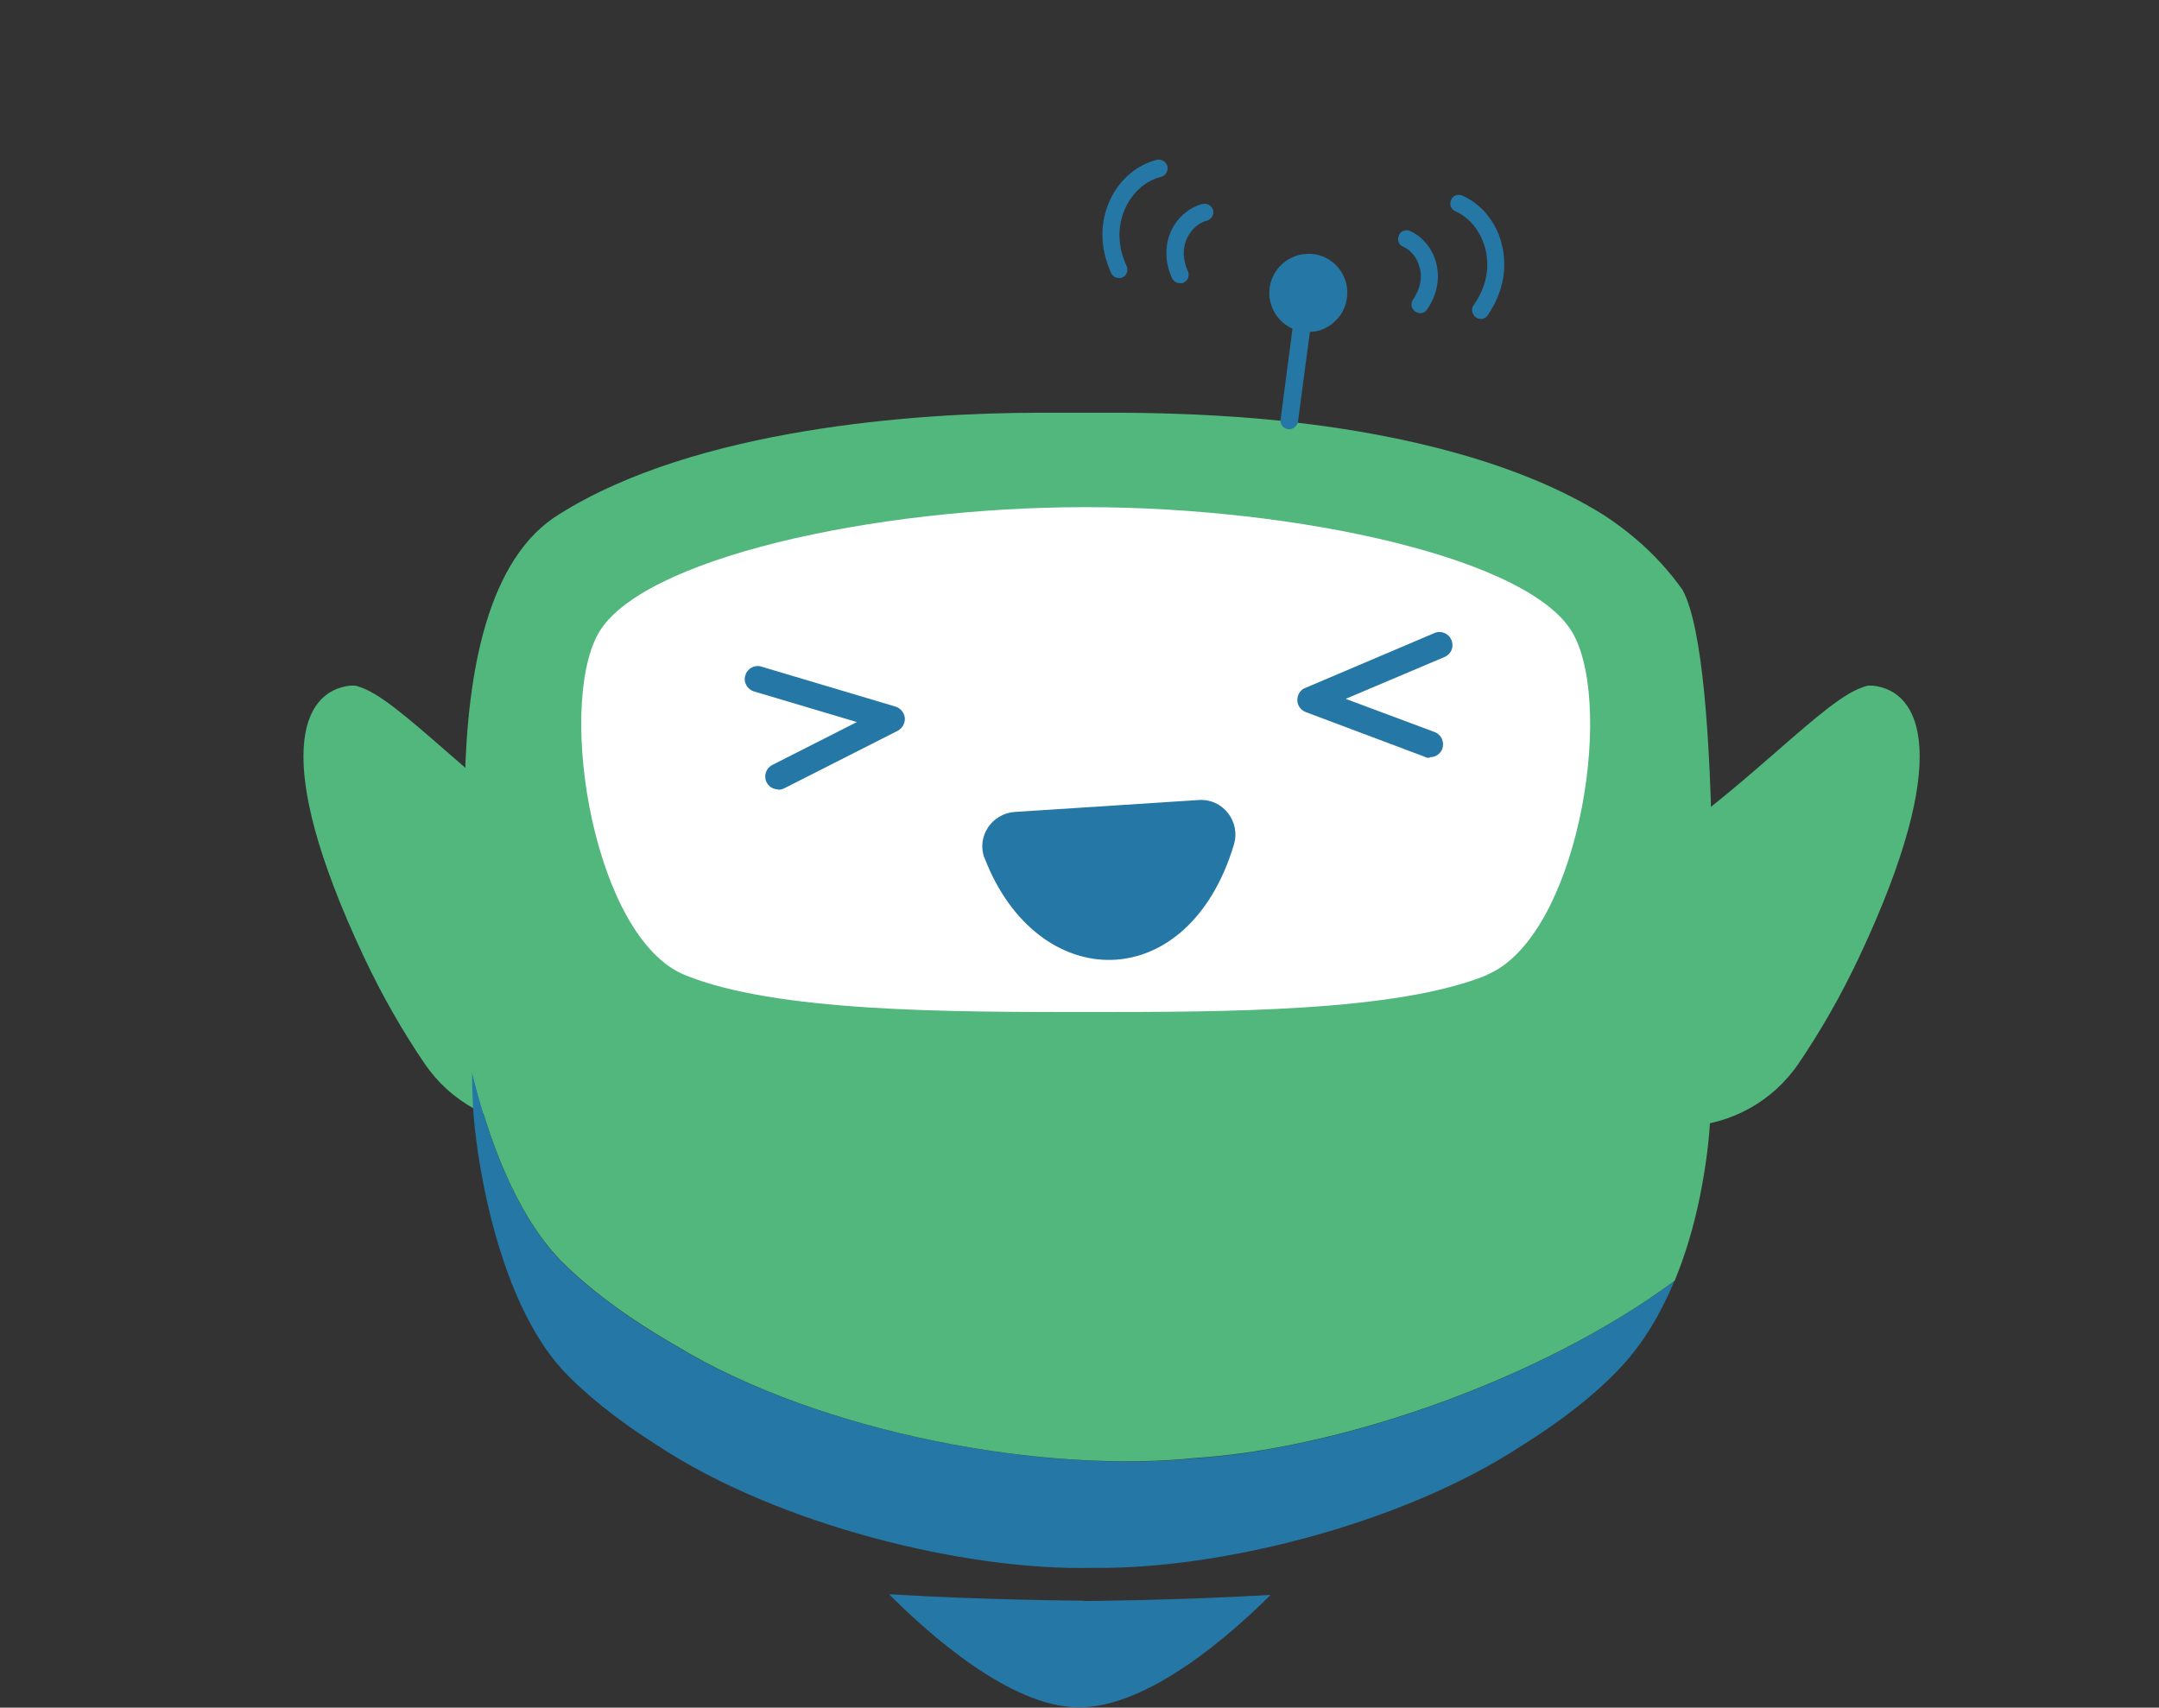<?xml version="1.0" encoding="UTF-8"?>
<svg xmlns="http://www.w3.org/2000/svg" version="1.1" viewBox="0 0 670 530">
  <rect x="0" y="0" width="670" height="530" fill="#333333" stroke="none"/>
  <defs>
    <style>
      .cls-1 {
        fill: #fff;
      }

      .cls-2 {
        fill: #2577a6;
      }

      .cls-3 {
        fill: #51b77c;
      }
    </style>
  </defs>
  <!-- Generator: Adobe Illustrator 28.7.5, SVG Export Plug-In . SVG Version: 1.2.0 Build 176)  -->
  <g>
    <g id="TEEMI-Bot-high">
      <path id="foot" class="cls-2" d="M336.3,496.9s29.6-.2,58-1.9c-11.6,11.6-38.1,35.4-60.1,34.9-20.9-.4-45.8-22.6-58.3-35.1,29.2,1.8,60.4,2,60.4,2h0Z"/>
      <path id="rightHand" class="cls-3" d="M224.3,288.3c-12-4-23.2-9.5-33.6-15.6-37.1-21.9-63.3-52.6-77.3-58.8-.5-.2-1-.4-1.5-.6-.3-.1-.6-.2-.9-.3s-.6-.2-1-.2h-1.3c-15.1,1.6-24.8,22.3,4,83.7,5.9,12.6,12.4,23.8,19,33.5,16.3,24.1,51.5,26.6,70.1,4.2,9.2-11.1,17.6-26.1,22.5-46.1h0v.2h0Z"/>
      <path id="leftHand" class="cls-3" d="M465.6,288.3c12-4,23.2-9.5,33.6-15.6,37.1-21.9,63.3-52.6,77.3-58.8.5-.2,1-.4,1.5-.6.3-.1.6-.2.9-.3.3-.1.6-.2,1-.2h1.3c15.1,1.6,24.8,22.3-4,83.7-5.9,12.6-12.4,23.8-19,33.5-16.3,24.1-51.5,26.6-70.1,4.2-9.2-11.1-17.6-26.1-22.5-46.1h0v.2Z"/>
      <g id="body">
        <path id="bodyShadow" class="cls-2" d="M371.9,452.5c-46.8,5.1-117.2-7.5-162.2-34.8-14.8-8.5-27.1-17.7-35.6-26.3-14.1-14.5-22.6-38.1-27.6-58.6,0,5,.2,9.7.5,13.7,1.5,18,8.5,57.7,27.5,78.6,7.1,7.6,17.3,15.8,29.5,23.5,37.4,24.7,95.7,39,135.2,38h.4c38.9.5,95.6-13.6,132.6-37.9,12.9-8,23.6-16.6,30.9-24.5,7.1-7.6,12.4-16.8,16.5-26.6-41.8,30.9-103.5,51.8-147.3,54.9h-.5.1Z"/>
        <path id="bodyMain" class="cls-3" d="M530.8,345.7v-3.6c.2-17.5,4.1-135.8-8.7-159.1-4-5.6-8.8-10.9-14.3-15.6-3.2-2.7-6.6-5.3-10.2-7.6-26-16.3-62.2-24.8-94.9-28.6-1.7-.2-3.4-.4-5.1-.6-18.5-1.9-35.6-2.4-49-2.5h-26.1c-38.2,0-106.6,4.9-148.8,31.4-45,27.2-24.8,143.1-26,152.4-.9,7-1.2,14.2-1.2,20.8,5,20.5,13.5,44.1,27.6,58.6,8.5,8.6,20.8,17.8,35.6,26.3,45,27.4,115.4,40,162.2,34.8h.5c43.8-3.1,105.5-24,147.3-54.9,3.5-8.5,6.1-17.5,7.9-26.5,1.7-8.6,2.9-17.2,3.2-25.5h0v.2h0Z"/>
      </g>
      <path id="face" class="cls-1" d="M461.5,302.6c-28.1,11.5-81.8,11.5-124.5,11.5s-96.4,0-124.5-11.5-39.7-82.1-27-105.7c12.8-23.5,85.6-39.5,151.4-39.5s138.7,15.9,151.4,39.5c12.8,23.6,1.1,94.2-27,105.7h.2Z"/>
      <g id="tele">
        <path id="tube" class="cls-2" d="M405.6,78.8c-6.6.2-11.9,5.8-11.7,12.5.2,4.8,3.1,8.9,7.2,10.7l-3.7,28.2c-.2,1.5.8,2.8,2.3,3h.4c1.3,0,2.5-1,2.7-2.3l3.7-27.9h0c3.2,0,6.2-1.5,8.4-3.9,2.1-2.2,3.2-5.2,3.2-8.3v-.4c-.1-3.2-1.5-6.2-3.8-8.4-2.4-2.2-5.5-3.4-8.7-3.2h0Z"/>
        <path id="leftWave1" class="cls-2" d="M437.6,71.7c-1.4-.6-3,0-3.5,1.4-.6,1.4,0,3,1.4,3.5,2.3,1,4.2,3.3,5,6.2,1,3.4.2,7-2,10.2-.9,1.2-.5,2.9.7,3.7.5.3,1,.5,1.5.5.9,0,1.7-.4,2.2-1.2,3.1-4.5,4.1-9.8,2.7-14.7-1.2-4.3-4.2-7.9-8-9.6h0Z"/>
        <path id="leftWave2" class="cls-2" d="M465.9,75.2c-1.8-6.6-6.4-12-12.1-14.5-1.4-.6-3,0-3.5,1.4-.6,1.4,0,2.9,1.4,3.5,4.3,1.9,7.6,6,9.1,11.1,1.7,6,.5,12.4-3.5,18-.9,1.2-.5,2.9.7,3.8.5.3,1,.5,1.5.5.9,0,1.7-.4,2.2-1.2,4.8-7,6.3-15,4.2-22.5h0Z"/>
        <path id="rightWave1" class="cls-2" d="M373.2,63.3c-4,1-7.6,4-9.6,8-2.2,4.6-2.2,10,.1,15,.5,1,1.4,1.6,2.5,1.6s.8,0,1.1-.2c1.4-.6,2-2.2,1.3-3.6-1.6-3.6-1.7-7.3-.1-10.4,1.3-2.6,3.5-4.6,6-5.2,1.4-.4,2.3-1.8,2-3.2-.4-1.4-1.8-2.3-3.2-2h0Z"/>
        <path id="rightWave2" class="cls-2" d="M362.3,51.6c-.4-1.4-1.8-2.3-3.3-2-6.1,1.5-11.5,6.1-14.4,12.2-3.4,7.1-3.3,15.2.2,22.9.4,1,1.4,1.6,2.4,1.6s.8,0,1.1-.2c1.4-.6,1.9-2.2,1.3-3.6-2.9-6.2-2.9-12.7-.2-18.3,2.3-4.7,6.3-8.2,10.9-9.3,1.4-.4,2.3-1.8,2-3.3h0Z"/>
      </g>
      <path id="mouth" class="cls-2" d="M305.5,266.2c16.4,42.7,63.2,43.2,77.4-4,2.2-7.2-3.4-14.4-10.9-13.9l-57.1,3.7c-7.1.5-11.9,7.6-9.4,14.3h0Z"/>
      <path id="rightEye" class="cls-2" d="M241.5,245c-1.5,0-2.9-.8-3.6-2.2-1-2-.2-4.4,1.8-5.4l26.2-13.3-31.9-9.5c-2.1-.6-3.4-2.9-2.7-5,.6-2.1,2.9-3.4,5-2.7l41.6,12.4c1.6.5,2.7,1.9,2.9,3.5.1,1.6-.7,3.2-2.2,4l-35.3,17.9c-.6.3-1.2.4-1.8.4h0Z"/>
      <path id="leftEye" class="cls-2" d="M443.6,235.2c-.5,0-1,0-1.4-.3l-37-13.9c-1.5-.6-2.6-2-2.6-3.7s.9-3.2,2.5-3.8l40-17c2-.9,4.4,0,5.3,2.1s0,4.4-2.1,5.3l-30.7,13,27.6,10.3c2.1.8,3.1,3.1,2.4,5.2-.6,1.6-2.1,2.6-3.8,2.6h0l-.2.2h0Z"/>
    </g>
  </g>
</svg>